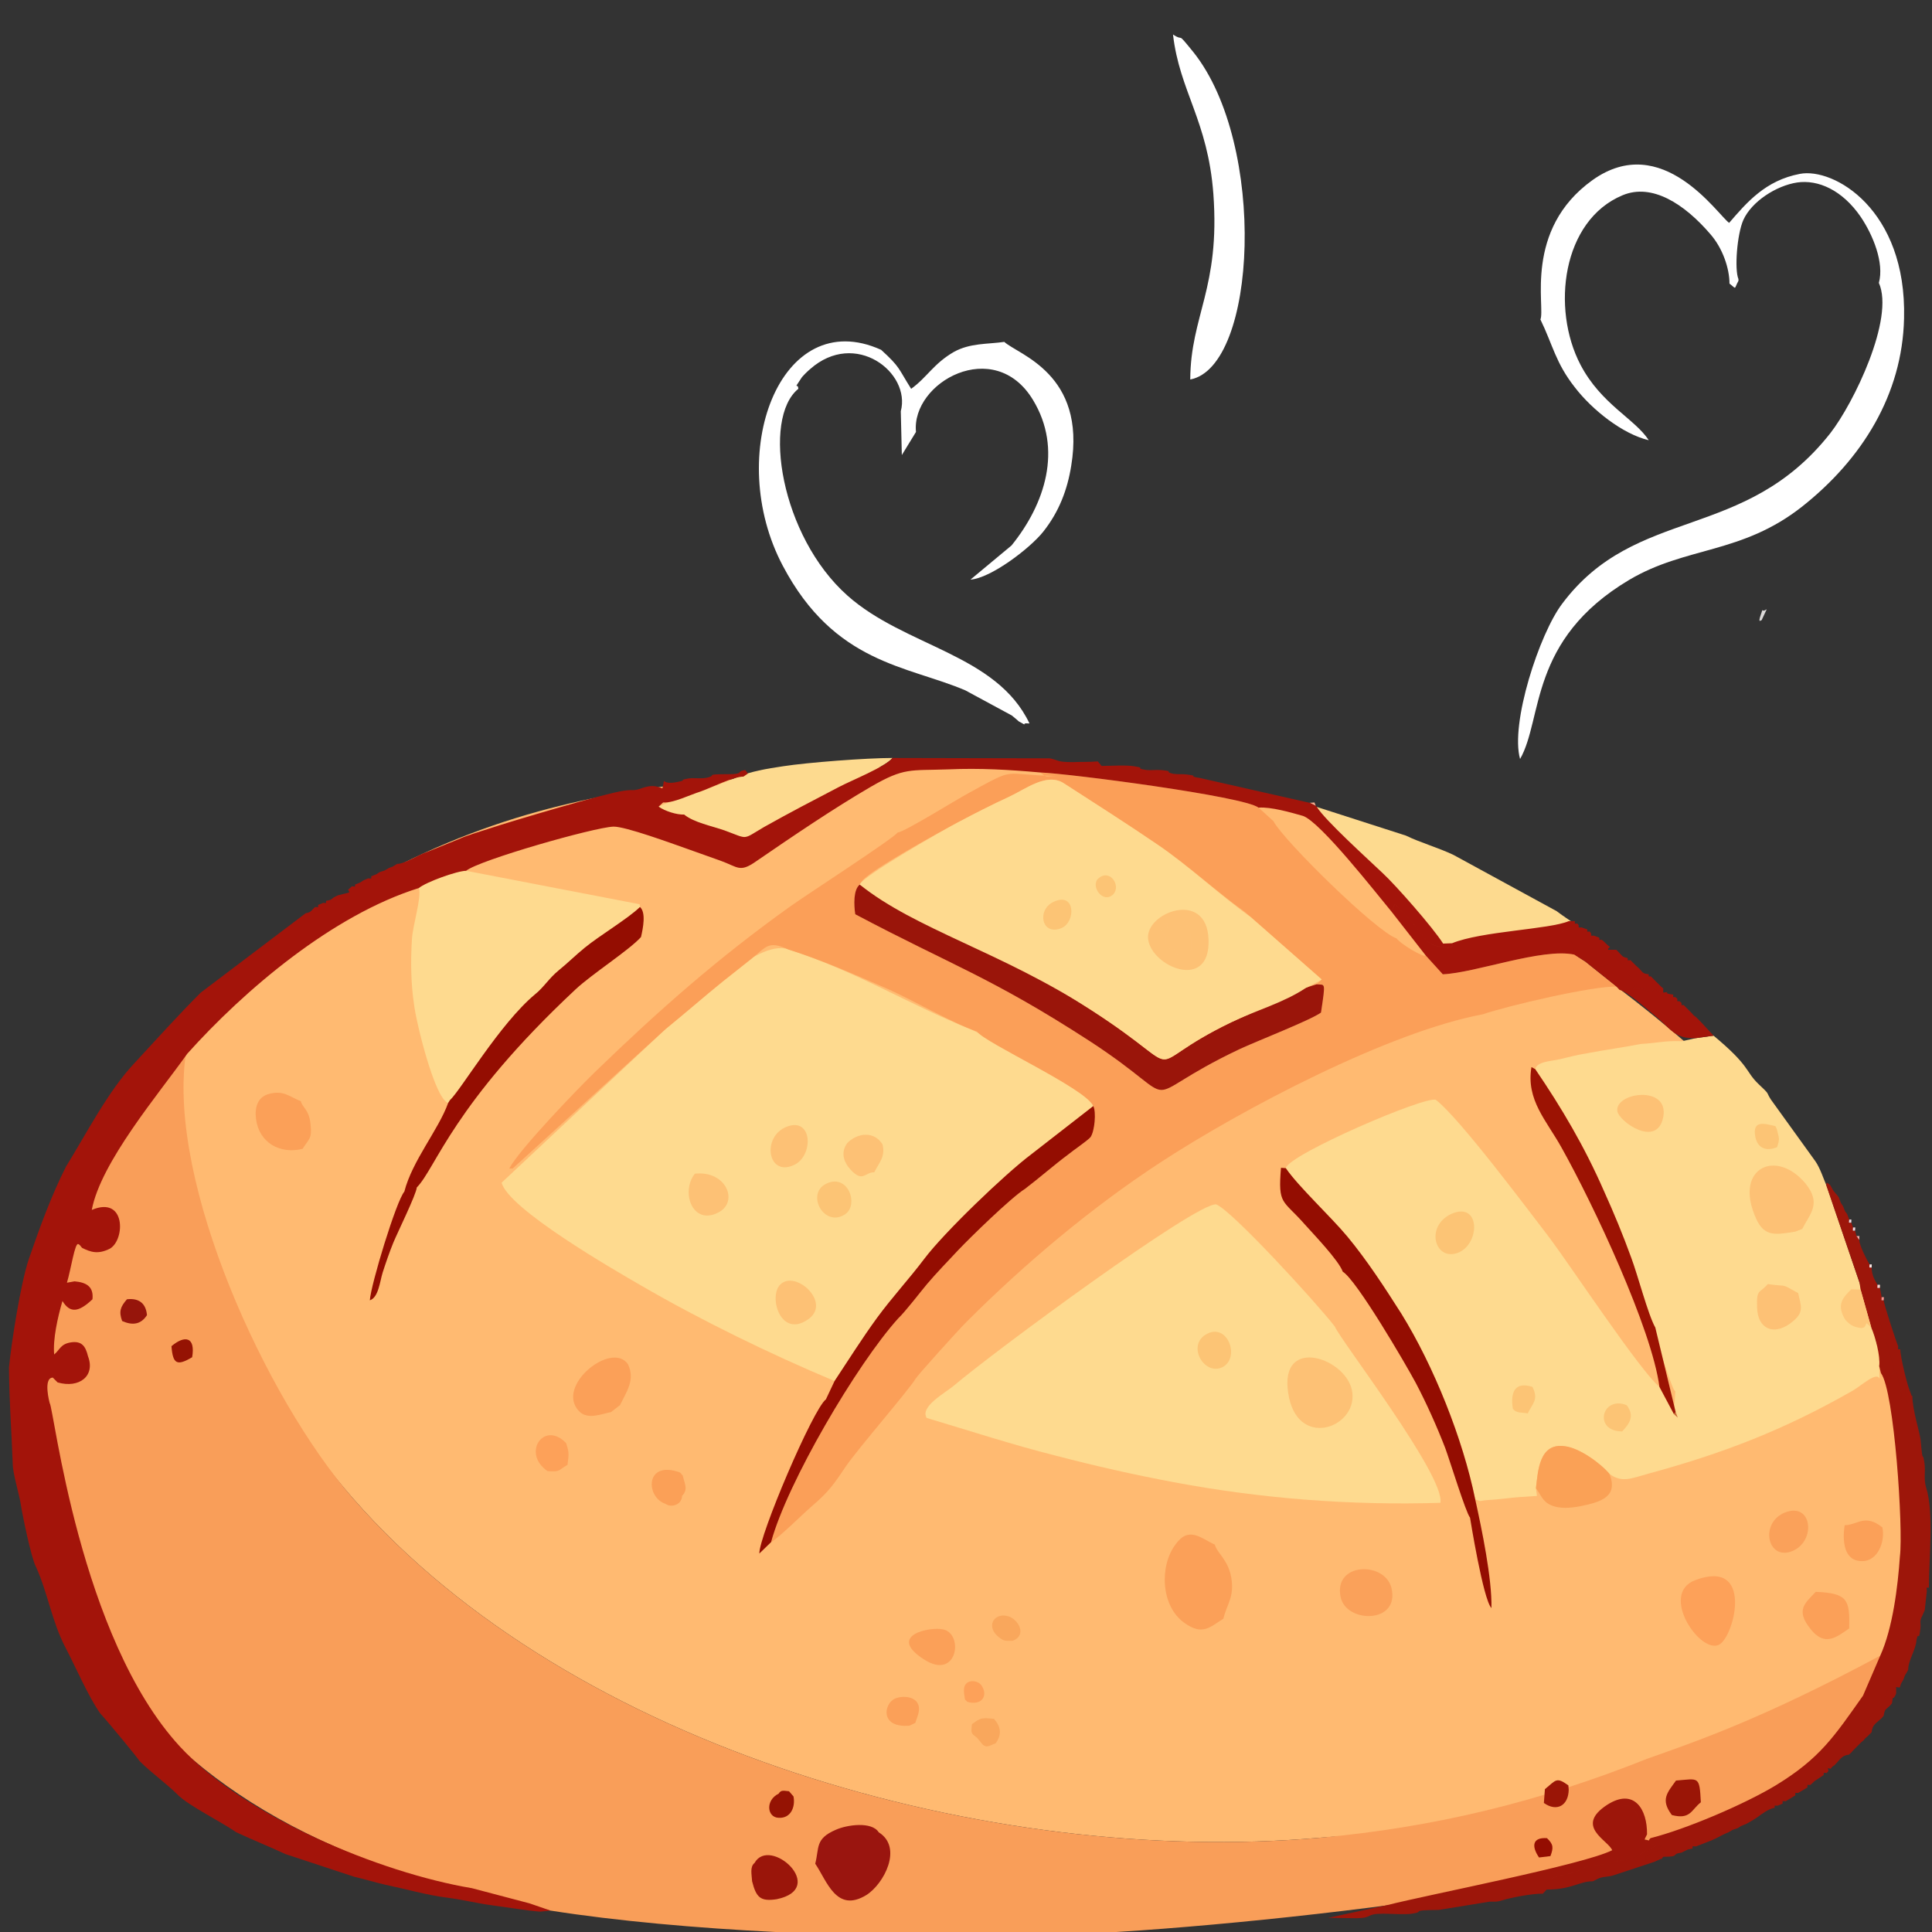 <?xml version="1.0" encoding="UTF-8"?>
<!DOCTYPE svg PUBLIC "-//W3C//DTD SVG 1.1//EN" "http://www.w3.org/Graphics/SVG/1.1/DTD/svg11.dtd">
<!-- Creator: CorelDRAW -->
<svg xmlns="http://www.w3.org/2000/svg" xml:space="preserve" width="56px" height="56px" version="1.1" style="shape-rendering:geometricPrecision; text-rendering:geometricPrecision; image-rendering:optimizeQuality; fill-rule:evenodd; clip-rule:evenodd"
viewBox="0 0 56000 56000"
 xmlns:xlink="http://www.w3.org/1999/xlink"
 xmlns:xodm="http://www.corel.com/coreldraw/odm/2003">
 <rect x="0" y="0" width="56000" height="56000" fill="#333333" stroke="none"/>
 <defs>
  <style type="text/css">
   <![CDATA[
    .fil12 {fill:#940D01}
    .fil20 {fill:#951303}
    .fil18 {fill:#96150B}
    .fil32 {fill:#9A1506}
    .fil6 {fill:#9A150A}
    .fil31 {fill:#9A150F}
    .fil9 {fill:#9C1303}
    .fil7 {fill:#9D160A}
    .fil30 {fill:#A3140A}
    .fil26 {fill:#C76834}
    .fil1 {fill:#DDDBDA}
    .fil24 {fill:#EFD8E0}
    .fil23 {fill:#F8948D}
    .fil29 {fill:#F8F6F7}
    .fil3 {fill:#F99E59}
    .fil21 {fill:#F9A75C}
    .fil16 {fill:#FAA156}
    .fil14 {fill:#FAA15A}
    .fil5 {fill:#FB9F58}
    .fil19 {fill:#FBA057}
    .fil10 {fill:#FBA058}
    .fil22 {fill:#FBAD90}
    .fil28 {fill:#FBB3AD}
    .fil27 {fill:#FBEAE7}
    .fil15 {fill:#FCC475}
    .fil13 {fill:#FDA159}
    .fil11 {fill:#FDC175}
    .fil17 {fill:#FDC679}
    .fil25 {fill:#FDD3CE}
    .fil8 {fill:#FDDA8F}
    .fil4 {fill:#FEDA8F}
    .fil2 {fill:#FFBA71}
    .fil0 {fill:white}
   ]]>
  </style>
 </defs>
 <g id="Слой_x0020_1">
 </g>
 <g id="Слой_x0020_1_0">
 </g>
 <g id="Слой_x0020_1_0_20">
 </g>
 <g id="Слой_x0020_1_0_3">
  <path class="fil0" d="M52090 5290c610,-90 1310,220 1840,990 360,530 690,1340 530,1920 460,1030 -730,3490 -1410,4360 -2490,3160 -5630,2080 -7770,4940 -660,870 -1510,3470 -1220,4500 670,-1170 240,-3450 3160,-5190 1650,-980 3260,-740 5020,-2130 1730,-1370 2900,-3240 2950,-5450 80,-3160 -2040,-4380 -3020,-4190 -1000,190 -1540,830 -2050,1420 -330,-230 -1940,-2680 -3960,-1240 -2010,1440 -1360,3700 -1510,4040 360,740 440,1260 1000,1970 500,650 1380,1350 2140,1530 -400,-620 -1380,-1040 -1980,-2190 -850,-1630 -530,-4180 1220,-4910 860,-360 1800,260 2540,1120 370,420 560,1010 560,1440 220,170 120,170 260,-80l0 -50c-120,-280 -40,-1300 140,-1710 240,-540 960,-1000 1560,-1090z"/>
  <path class="fil0" d="M26110 11920l30 1270 410 -670c-140,-1440 2270,-2780 3390,-930 870,1430 350,3020 -620,4220l-1190 990c590,-40 1730,-910 2110,-1390 460,-580 700,-1220 810,-1910 440,-2670 -1540,-3220 -1940,-3590 -490,70 -990,30 -1460,290 -590,340 -780,740 -1240,1070 -380,-600 -310,-620 -870,-1130 -2940,-1330 -4550,3050 -2850,6260 1500,2840 3600,2890 5290,3610l1350 730c30,20 200,170 200,170 340,180 -10,30 310,60 -960,-2020 -3610,-2220 -5280,-3710 -1930,-1720 -2480,-5130 -1420,-5990 -10,-200 -160,70 80,-300 30,-60 210,-230 260,-270 1310,-1160 2930,100 2630,1220z"/>
  <path class="fil0" d="M34500 11000c10,-1860 870,-2640 670,-5380 -160,-2130 -980,-2970 -1170,-4620 350,230 70,-130 590,510 2140,2680 1850,9120 -90,9490z"/>
  <path class="fil1" d="M51210 17660l-150 320c-10,-20 -120,120 -20,-170 90,-250 -20,-30 170,-150z"/>
  <g id="_3029448732672">
   <path class="fil2" d="M5380 29750c-420,430 -80,2570 20,3230 430,3880 2280,7520 4830,10450 6350,7270 18490,10670 28000,9840 2100,-190 2400,190 6520,-1010 8550,-2940 8930,-3160 9500,-3690 1530,-1430 950,-7090 470,-8840 -1890,-4500 -1660,-6400 -7860,-11130 -2310,-1730 -8390,-7310 -22810,-6280 -3250,530 -11400,-240 -18670,7430z"/>
   <path class="fil3" d="M1300 42030c80,2020 370,10720 14660,13350 3820,600 9280,830 13190,690 2930,220 16920,-1210 18720,-2490 2120,-710 3300,-1180 4250,-2010 2230,-2010 2740,-3770 2380,-3580 -3390,1820 -5290,2470 -6760,2990 -3130,1250 -6180,1990 -9510,2290 -9510,830 -21650,-2570 -28000,-9840 -2550,-2930 -5360,-9150 -4850,-12830 -430,530 -3310,2960 -3750,6290 -550,2720 -390,3610 -330,5140z"/>
   <path class="fil4" d="M28100 29820c-1790,-720 -3300,-1680 -5250,-2300 -930,-340 -2850,1730 -3560,2310l-4750 4450c190,760 3260,2530 4040,2980 1720,1000 3770,2000 5610,2770 870,-1330 1660,-2300 2600,-3540 570,-760 2430,-2540 3190,-3100l1710 -1330c-200,-500 -3270,-2120 -3590,-2240z"/>
   <path class="fil4" d="M26860 41100c1210,360 2530,790 3730,1090 1150,300 2250,550 3420,770 2550,480 5140,680 7740,600 150,-770 -2910,-4730 -3060,-5110 -540,-700 -3010,-3390 -3440,-3540 -570,-60 -6420,4250 -7610,5260 -250,210 -980,600 -780,930z"/>
   <path class="fil5" d="M24920 25640l70 -110c300,-350 2240,-1410 2770,-1690 490,-260 1000,-520 1500,-750 470,-220 1080,-700 1570,-390 930,600 1810,1160 2720,1780 900,610 1690,1350 2530,1950l2230 1960 -150 140c250,30 270,-110 130,820 -300,220 -1870,830 -2360,1060 -3230,1530 -1380,1700 -4340,-230 -2870,-1860 -3990,-2190 -6800,-3680 -40,-260 -60,-710 130,-860zm1620 14320c60,-100 1200,-1370 1480,-1650 1690,-1690 3630,-3320 5620,-4620 2360,-1540 6610,-3780 9340,-4290 690,-240 3250,-840 3880,-800l-910 -730 -320 -200c-930,-200 -2860,530 -3810,570l-490 -540c-80,60 -760,-360 -850,-500 -580,-190 -3280,-2840 -3570,-3400l-430 -390c-420,-330 -5500,-990 -6330,-1020 210,160 130,110 460,100 -1620,-20 -1080,-300 -2520,490 -340,180 -1880,1140 -2070,1150 -130,180 -2680,1830 -3110,2140 -2100,1500 -3800,3000 -5640,4780 -520,500 -2220,2270 -2510,2820l100 0 4430 -4040c560,-450 1090,-920 1660,-1380 270,-210 540,-430 820,-650 440,-350 490,-550 1080,-280 920,290 1890,710 2780,1100 790,340 1960,1030 2690,1280 210,320 3170,1660 3370,2160 90,170 40,730 -80,900 -70,90 -510,390 -630,490 -430,310 -850,680 -1270,1010 -400,250 -1590,1410 -1930,1770 -290,310 -630,660 -910,990 -210,250 -620,790 -840,1000 -1190,1320 -3210,4750 -3680,6480 240,-140 890,-790 1190,-1050 490,-420 630,-630 980,-1150 340,-500 1850,-2240 2020,-2540z"/>
   <path class="fil4" d="M48560 40320l-40 670 -420 -790c-550,-450 -2550,-3470 -3170,-4300 -630,-820 -2630,-3500 -3310,-4020 -290,-130 -4280,1590 -4350,1980 360,530 1310,1410 1790,1990 570,690 1070,1460 1560,2230 940,1520 1780,3620 2140,5380 220,80 90,40 360,20 160,-10 300,-20 460,-40 330,-40 630,-60 970,-80l-30 -220c60,-520 100,-1330 840,-1220 420,50 1030,490 1290,800 360,270 640,130 1110,0 2210,-600 3960,-1280 5940,-2410 220,-120 710,-580 780,-340l-10 -370c40,-290 -220,-1370 -340,-1650l-230 -770 -940 -2770c-100,-230 -200,-550 -340,-750l-1290 -1790c-160,-250 0,-110 -370,-460 -380,-370 -220,-500 -1290,-1390l-510 70 -410 90c-500,-20 -680,50 -1190,80 -510,100 -1040,170 -1560,270 -260,40 -530,110 -780,170 -240,60 -670,60 -720,290 770,1130 1430,2250 1990,3530 290,640 550,1270 790,1930 130,350 1180,3970 1280,3870z"/>
   <path class="fil4" d="M13200 31710c300,-270 1280,-2030 2310,-2890 260,-210 400,-460 680,-690 260,-210 490,-440 760,-660 440,-360 1250,-840 1600,-1180l-10 -80 -5030 -970c-260,0 -1170,330 -1370,500 90,260 -180,1080 -200,1490 -40,640 -30,1260 60,1880 60,510 600,2740 990,2860l210 -260z"/>
   <path class="fil6" d="M38160 28530l-370 120c-90,70 -1820,850 -2100,980 -2840,1370 -1020,1610 -4040,-340 -2630,-1700 -3960,-2250 -6730,-3650 -190,150 -170,600 -130,860 2810,1490 3930,1820 6800,3680 2960,1930 1110,1760 4340,230 490,-230 2060,-840 2360,-1060 140,-930 120,-790 -130,-820z"/>
   <path class="fil7" d="M53930 37380l310 1100c120,280 270,830 230,1120l50 200c390,520 650,4530 550,5310 -60,880 -210,2090 -570,2880l-500 1160c-840,1190 -1250,1820 -2530,2600 -910,550 -2600,1270 -3630,1530 -100,100 30,70 -170,40 130,180 -50,30 120,110 20,10 200,50 210,60l180 -10c-120,90 -90,-10 10,110 -60,40 -290,80 -400,180 -130,110 -60,-80 -90,130l510 -80c520,0 200,-80 530,-120l180 -90 140 -30c0,-90 -20,-60 100,-60l460 -180 130 -60c70,-40 290,-150 350,-170l120 -70 150 -50 90 -60 150 -60 90 -50 120 -70 110 -70c130,-100 350,-260 510,-280 0,-90 -20,-60 80,-60l150 -60c0,-100 -20,-70 90,-70l280 -170c0,-90 -20,-70 80,-70l270 -160c0,-100 -20,-70 80,-70l60 -50 60 -60 270 -180c0,-90 -10,-60 90,-60l50 -60 -20 -80c-190,-40 -140,-50 -260,-160l1080 -1330c350,-490 1120,-2060 1170,-2700 130,-30 190,160 160,0 -40,-270 -20,-300 80,-420 180,230 180,200 200,530 20,300 -60,290 140,370 60,-300 60,90 110,-300 30,-220 -40,-220 60,-410l70 -160 60 -550c0,-120 -40,-100 60,-100 0,-840 150,-2180 -80,-2900 -80,-270 -10,-450 -50,-720 -60,-410 -40,130 -110,-660 -20,-210 -240,-880 -240,-1280l-20 0c-20,380 30,80 -140,210l-50 -410c-210,70 -160,100 -100,340 20,-190 -110,-590 -140,-860 -250,150 -110,60 -250,270 230,-130 -210,-20 190,-210 -50,-280 -120,-470 -180,-720l-80 -240c-10,-20 -20,-30 -20,-50 -10,-10 -10,-20 -20,-40l-450 -1540 -270 -30 30 200zm-13720 17840l-1710 370c280,0 560,10 830,10 480,-10 240,-130 760,-130 230,0 630,30 830,0 430,-60 -120,-100 780,-110l1480 -240c210,0 200,10 370,-40 210,-70 870,-200 1170,-190l110 -120 -80 -100c250,-390 610,-260 1010,-450 270,-130 150,-110 550,-160 320,-30 380,-80 580,-120 -60,-680 110,-330 -300,-630l-270 -590c200,-90 730,-430 850,-390 410,150 320,650 520,940l50 -100c10,-740 -380,-1350 -1150,-860 -970,630 30,1030 140,1320 -830,420 -5300,1280 -6520,1590zm6680 -1280c270,10 550,-110 720,-230 210,-150 -60,-10 80,-40 10,0 30,0 40,0l270 -180c-10,-10 -190,-50 -210,-60 -170,-80 10,70 -120,-110l20 -50c-200,-290 -110,-790 -520,-940 -120,-40 -650,300 -850,390l270 590c410,300 240,-50 300,630zm0 0c-200,40 -260,90 -580,120 -400,50 -280,30 -550,160 -400,190 -760,60 -1010,450l80 100c730,0 940,-240 1340,-240l140 -70c160,-80 270,-40 480,-110l1150 -380c20,-10 120,-50 140,-60 180,-100 -30,110 130,-90l-510 80c30,-210 -40,-20 90,-130 110,-100 340,-140 400,-180 -100,-120 -130,-20 -10,-110l-180 10 -270 180c-10,0 -30,0 -40,0 -140,30 130,-110 -80,40 -170,120 -450,240 -720,230zm6090 -2690c-10,-570 540,-380 1370,-1690l130 -160c170,-220 160,-160 230,-440l250 -60c170,30 80,10 160,-130 110,-170 40,-130 140,-280l50 -90c0,-280 220,-570 240,-860 -200,-80 -120,-70 -140,-370 -20,-330 -20,-300 -200,-530 -100,120 -120,150 -80,420 30,160 -30,-30 -160,0 -50,640 -820,2210 -1170,2700l-1080 1330c120,110 70,120 260,160zm0 0l80 20 50 -60 70 -50c150,-150 200,-280 410,-300l70 -60 50 -60 60 -60 60 -60 60 -60 60 -60 60 -50 60 -70 60 -50 60 -60 60 -60c20,-230 140,-260 300,-420l50 -60c30,-200 60,-170 180,-290l60 -70c40,-320 10,-10 120,-280l0 -190 -250 60c-70,280 -60,220 -230,440l-130 160c-830,1310 -1380,1120 -1370,1690zm920 -14070l270 30 450 1540c10,20 10,30 20,40 0,20 10,30 20,50l80 240c60,250 130,440 180,720 -400,190 40,80 -190,210 140,-210 0,-120 250,-270 30,270 160,670 140,860 -60,-240 -110,-270 100,-340l50 410c170,-130 120,170 140,-210l-50 -140c-70,-140 -280,-1000 -280,-1210 -90,0 -60,20 -60,-90 -40,-70 -420,-1230 -420,-1330 -90,0 -60,20 -60,-90l-50 -270c-100,0 -70,20 -70,-90 -90,-150 -170,-300 -170,-500 -90,0 -60,10 -60,-90 -80,-130 -290,-540 -300,-710l-80 -120 -40 -150c-90,0 -60,20 -60,-90l-50 -140c-100,0 -60,10 -60,-90l-60 -160 -60 -80 -60 -150 -60 -90 -60 -160 -50 -70c-220,-220 -130,-290 -310,-360l0 90 960 2810z"/>
   <path class="fil8" d="M42290 27530c850,-350 2880,-350 3430,-590 -40,-180 -250,-270 -390,-380 -10,0 -180,-130 -210,-150l-2990 -1630c-440,-210 -970,-360 -1380,-560l-2580 -830c-140,230 1330,1620 1750,2010 360,590 1550,1570 1900,2130l470 0z"/>
   <path class="fil4" d="M24920 25640c1620,1300 4100,1950 6730,3650 3020,1950 1200,1710 4040,340 750,-360 1510,-560 2170,-1000 60,-40 400,-190 450,-240l-2060 -1810c-850,-600 -1800,-1490 -2700,-2100 -910,-620 -1790,-1180 -2720,-1780 -490,-310 -1100,170 -1570,390 -500,230 -1010,490 -1500,750 -530,280 -2760,1560 -2840,1800z"/>
   <path class="fil9" d="M48100 40200l420 790 50 -60 -590 -2450c-210,-370 -510,-1530 -700,-2030 -240,-660 -500,-1290 -790,-1930 -560,-1280 -1220,-2400 -1990,-3530l-110 -60c-160,950 430,1540 870,2330 930,1660 2620,5260 2840,6940z"/>
   <path class="fil10" d="M35460 46920c110,-450 320,-620 230,-1190 -100,-540 -400,-690 -480,-960 -400,-180 -750,-550 -1140,0 -470,630 -420,1790 260,2270 530,380 740,120 1130,-120z"/>
   <path class="fil11" d="M37340 40380c240,1630 1970,1030 1860,0 -100,-1000 -2130,-1710 -1860,0z"/>
   <path class="fil11" d="M52040 35700l200 -80c220,-440 570,-730 90,-1320 -840,-1000 -2020,-460 -1480,900 250,660 560,600 1190,500z"/>
   <path class="fil8" d="M21360 22530c-270,120 -740,290 -1020,400 -450,170 -810,250 -1250,450 -260,110 1660,600 1910,690 710,260 500,280 1150,-100 730,-410 1440,-780 2170,-1160 360,-190 1340,-580 1550,-840 -760,0 -2460,130 -3170,240 -470,70 -950,150 -1340,320z"/>
   <path class="fil10" d="M8770 33300c190,-300 280,-290 230,-720 -40,-420 -240,-480 -280,-660 -330,-130 -500,-330 -930,-210 -330,90 -410,400 -370,720 90,700 700,1030 1350,870z"/>
   <path class="fil10" d="M17710 40930l260 -200c190,-390 450,-740 230,-1190 -470,-680 -2110,630 -1420,1360 240,260 640,90 930,30z"/>
   <path class="fil12" d="M26030 38220c220,-210 630,-750 840,-1000 280,-330 620,-680 910,-990 340,-360 1530,-1520 1930,-1770 420,-320 840,-690 1270,-1010 120,-100 560,-400 630,-490 120,-170 170,-730 80,-900l-1800 1400c-760,570 -2530,2270 -3100,3030 -430,570 -930,1110 -1370,1710 -430,590 -820,1210 -1230,1830l-250 530c-380,290 -1940,3960 -1930,4470l340 -330c470,-1730 2490,-5160 3680,-6480z"/>
   <path class="fil11" d="M33620 26950l210 -180c10,160 -70,140 200,110 360,-50 100,-70 310,-200 40,60 170,390 170,400l20 330c-10,150 -10,280 -250,280 -290,10 -200,-60 -120,-160l-420 -60c70,-80 70,-250 50,-320l-170 -200zm-340 280c110,800 1810,1510 1750,0 -50,-1470 -1860,-770 -1750,0zm510 -80c20,70 20,240 -50,320l420 60c-80,100 -170,170 120,160 240,0 240,-130 250,-280l-20 -330c0,-10 -130,-340 -170,-400 -210,130 50,150 -310,200 -270,30 -190,50 -200,-110l-210 180 170 200z"/>
   <path class="fil13" d="M49820 47060c-210,20 -390,10 -500,-170 -80,-140 -10,70 -30,-110l-60 -260c110,250 -20,130 -140,100 -140,-220 -20,-70 -80,-250 -40,-120 -10,-30 -60,-130 0,-10 -50,-80 -70,-120 220,-10 -90,70 160,20 130,-20 0,0 80,-40 330,-150 370,-30 580,-200l40 150c0,10 10,20 10,30 10,10 20,20 20,30 180,350 90,340 50,950zm-680 -1260c-1070,400 170,2200 710,1860 440,-290 970,-2490 -710,-1860zm680 1260c40,-610 130,-600 -50,-950 0,-10 -10,-20 -20,-30 0,-10 -10,-20 -10,-30l-40 -150c-210,170 -250,50 -580,200 -80,40 50,20 -80,40 -250,50 60,-30 -160,-20 20,40 70,110 70,120 50,100 20,10 60,130 60,180 -60,30 80,250 120,30 250,150 140,-100l60 260c20,180 -50,-30 30,110 110,180 290,190 500,170z"/>
   <path class="fil14" d="M38860 46300c170,760 1730,770 1470,-280 -200,-770 -1690,-740 -1470,280z"/>
   <path class="fil10" d="M53600 47200c20,-830 -40,-1020 -970,-1060 -310,330 -600,530 -140,1090 400,500 740,230 1110,-30z"/>
   <path class="fil11" d="M52120 37480c-550,-300 -250,-170 -880,-260 -240,280 -330,130 -310,670 10,660 530,850 1050,400 320,-270 220,-440 140,-810z"/>
   <path class="fil11" d="M22620 37230c-360,350 10,1590 820,1000 660,-480 -380,-1430 -820,-1000z"/>
   <path class="fil11" d="M20140 34020c-420,540 -60,1520 690,1120 590,-310 220,-1220 -690,-1120z"/>
   <path class="fil11" d="M46880 32210c50,300 1150,1080 1330,170 180,-940 -1410,-720 -1330,-170z"/>
   <path class="fil10" d="M53470 44210c0,0 -200,1020 480,1040 490,20 700,-590 610,-980 -510,-400 -710,-70 -1090,-60z"/>
   <path class="fil14" d="M51740 43840c-740,290 -520,1410 210,1120 700,-290 580,-1430 -210,-1120z"/>
   <path class="fil15" d="M42080 35180c-800,360 -480,1420 210,1120 620,-280 610,-1470 -210,-1120z"/>
   <path class="fil11" d="M24560 33130c-200,270 -110,550 100,780 360,380 410,60 680,70 140,-280 330,-450 240,-810 -230,-380 -710,-350 -1020,-40z"/>
   <path class="fil11" d="M22800 32660c-730,290 -550,1460 210,1110 580,-260 550,-1410 -210,-1110z"/>
   <path class="fil12" d="M11720 34540c-230,260 -970,2690 -1000,3150 250,-80 290,-540 370,-800 90,-280 200,-600 310,-870 120,-290 670,-1410 680,-1600 560,-570 1040,-2410 4600,-5740 480,-450 1560,-1140 1900,-1520 60,-260 150,-710 -30,-870 -350,340 -1160,820 -1600,1180 -270,220 -500,450 -760,660 -280,230 -420,480 -680,690 -1030,860 -2160,2790 -2470,3070l-50 80c-280,780 -1040,1670 -1270,2570z"/>
   <path class="fil15" d="M23930 34320c-570,300 -40,1270 560,880 420,-270 90,-1220 -560,-880z"/>
   <path class="fil15" d="M35010 38650c-650,310 -110,1240 420,980 520,-260 170,-1260 -420,-980z"/>
   <path class="fil13" d="M16450 42460c30,-290 60,-330 -40,-630 -640,-670 -1300,290 -540,810 390,30 290,-20 580,-180z"/>
   <path class="fil12" d="M42610 43990c0,0 380,2380 620,2620 20,-850 -280,-2290 -470,-3150 -10,-10 -70,-30 -80,-30 -30,0 -80,-20 -100,140 -20,240 50,170 30,420zm-3690 -7130c400,240 1820,2670 2120,3230 310,590 610,1260 850,1880 130,350 600,1880 720,2020 20,-250 -50,-180 -30,-420 20,-160 70,-140 100,-140 10,0 70,20 80,30 -360,-1760 -1200,-3860 -2140,-5380 -490,-770 -990,-1540 -1560,-2230 -480,-580 -1430,-1460 -1790,-1990l-140 -10c-90,1090 50,910 690,1640 250,280 990,1050 1100,1370z"/>
   <path class="fil16" d="M45090 42540c0,0 190,-220 0,720 -10,50 110,-90 -20,80l620 20c-230,-240 -130,-40 -40,-250 280,80 240,230 540,60 10,-440 -150,-330 -440,-500 -260,-150 -250,-390 -660,-130zm0 720c190,-940 0,-720 0,-720 410,-260 400,-20 660,130 290,170 450,60 440,500 -300,170 -260,20 -540,-60 -90,210 -190,10 40,250l-620 -20c130,-170 10,-30 20,-80zm-570 -120c140,170 180,380 440,490 250,110 570,80 840,30 590,-120 1120,-270 850,-940 -260,-310 -870,-750 -1290,-800 -740,-110 -780,700 -840,1220z"/>
   <path class="fil17" d="M54240 38480l-310 -1100 -270 -10c-250,250 -420,440 -200,840 60,100 180,200 290,240 260,80 300,50 350,-100l140 130z"/>
   <path class="fil15" d="M30540 26140c-500,230 -350,1000 230,760 420,-180 400,-1060 -230,-760z"/>
   <path class="fil15" d="M47150 40730c-720,-290 -980,760 -130,760 230,-240 360,-460 130,-760z"/>
   <path class="fil18" d="M3540 38290c290,130 540,110 720,-170 -30,-340 -230,-500 -580,-460 -190,220 -240,350 -140,630z"/>
   <path class="fil15" d="M43850 40830c110,150 280,100 430,140 150,-300 320,-400 140,-770 -530,-170 -640,180 -570,630z"/>
   <path class="fil15" d="M51500 32720l-40 -80c-310,-70 -680,-190 -580,320 70,330 330,420 630,290 90,-270 50,-260 -10,-530z"/>
   <path class="fil19" d="M19290 43590c170,120 470,30 480,-230 -60,-250 -60,-380 -270,-450l-320 -80c-90,350 -30,500 110,760zm0 0c-140,-260 -200,-410 -110,-760l320 80c210,70 210,200 270,450 180,-190 80,-330 20,-590l-80 -90c-1020,-370 -1000,720 -420,910z"/>
   <path class="fil20" d="M4970 39020c40,520 160,580 600,320 100,-590 -210,-650 -600,-320z"/>
   <path class="fil15" d="M31840 25460c-250,210 130,760 430,460 230,-250 -100,-750 -430,-460z"/>
   <path class="fil21" d="M28900 47410c-30,-320 -40,-130 60,-410 510,-150 570,190 390,560 430,-160 170,-620 -120,-710 -390,-120 -650,250 -330,560zm0 0c190,160 190,150 450,150 180,-370 120,-710 -390,-560 -100,280 -90,90 -60,410z"/>
   <polygon class="fil22" points="38140,23360 38100,23260 37960,23270 "/>
   <path class="fil23" d="M54600 37690c0,-110 40,-90 -60,-90 0,110 -30,90 60,90z"/>
   <path class="fil24" d="M53770 35670c0,-110 40,-90 -60,-90 0,110 -30,90 60,90z"/>
   <path class="fil25" d="M54490 37330c0,-110 30,-90 -70,-90 0,110 -30,90 70,90z"/>
   <path class="fil24" d="M53660 35440c0,-110 30,-90 -60,-90 0,100 -40,90 60,90z"/>
   <polygon class="fil26" points="48520,40990 48630,41090 48570,40930 "/>
   <path class="fil27" d="M54250 36740c0,-110 30,-90 -60,-90 0,100 -30,90 60,90z"/>
   <path class="fil28" d="M53890 35940c0,-210 30,-70 -80,-120l80 120z"/>
   <polygon class="fil25" points="53300,34710 53250,34640 "/>
   <polygon class="fil29" points="53420,34960 53360,34870 "/>
   <polygon class="fil27" points="53540,35190 53480,35110 "/>
   <g>
    <path class="fil30" d="M5820 28770c-670,670 -1260,1330 -1900,2020 -780,820 -1410,2060 -2010,3030 -430,850 -770,1790 -1080,2690 -230,690 -500,2400 -570,3130 10,1080 70,1720 110,2810 0,250 200,920 230,1140 40,280 310,1590 440,1820 340,740 460,1580 850,2330 300,570 670,1440 1020,1930 130,130 1130,1340 1130,1370 360,360 780,650 1130,1000 320,310 1250,770 1680,1070 470,220 950,410 1420,630l2000 660c310,70 630,170 900,230 530,110 1250,310 1760,370 470,60 960,180 1360,230 460,60 900,140 1360,180l310 -30 -610 -210 -1670 -440c-2680,-450 -6590,-2080 -8460,-4100 -2920,-3160 -3660,-9840 -3780,-9960 0,0 -200,-730 90,-740l140 140c630,180 1100,-190 880,-760 -70,-290 -180,-450 -500,-400 -300,50 -310,210 -480,350 -40,-440 100,-1070 240,-1550 220,360 470,330 870,-50 40,-370 -180,-490 -520,-520l-220 40c120,-400 230,-1170 330,-1120 60,30 60,60 110,110 240,120 460,200 810,20 440,-260 460,-1540 -530,-1120 260,-1380 1930,-3350 2770,-4530 1650,-1840 4210,-4020 6710,-4800 200,-170 1110,-500 1370,-500 380,-310 3710,-1260 4270,-1280 340,-10 1700,490 2100,630 340,120 680,240 1010,360 500,180 550,350 1020,20 1050,-720 2240,-1530 3340,-2170 970,-560 1120,-460 2240,-500 910,-40 1760,10 2660,90 830,30 5910,690 6330,1020 350,-30 940,140 1290,240 510,180 2120,2240 2560,2770l100 -210c320,320 490,490 780,870 120,170 210,280 420,340 30,10 600,130 460,-80l-260 10c-290,-460 -1370,-1690 -1760,-2050 -410,-390 -1660,-1520 -1900,-1910l-30 -30 -180 -90 -3180 -720c-400,-60 20,-50 -370,-100 -140,-20 -250,0 -400,-20 -310,-70 70,-70 -360,-110 -130,-10 -290,10 -410,0 -410,-60 30,-50 -370,-110 -210,-40 -700,-10 -940,-10l-110 -130c-240,20 -480,10 -720,20 -480,0 -390,-50 -670,-110l-4560 -10c-210,260 -1190,650 -1550,840 -730,380 -1440,750 -2170,1160 -650,380 -440,360 -1150,100 -370,-130 -890,-230 -1170,-460 -210,10 -560,-100 -740,-230l130 -120c300,20 770,-220 1090,-320 310,-110 940,-430 1240,-430l130 -90 -80 -100c-290,40 0,120 -500,120 -680,0 -340,30 -560,90 -210,60 -420,0 -620,40 -300,60 40,30 -260,90 -570,130 -350,-230 -460,190 -230,-90 -350,-80 -550,-20 -340,120 -230,40 -570,90 -530,70 -3310,900 -3880,1090 -270,90 -660,200 -920,320l-890 360c-280,90 -650,350 -880,350l-130 80 -110 40 -120 70 -150 50 -90 60 -150 60c0,90 20,60 -90,60l-140 60 -90 60 -150 60c0,90 20,50 -90,50 -200,190 -80,40 -80,180l-320 80c-240,100 -130,130 -350,160 0,90 20,60 -80,60l-150 60c0,90 20,60 -90,60 -110,100 -100,150 -270,180l-3040 2300zm34510 -2350l1000 1280 490 540c950,-40 2880,-770 3810,-570 -30,-570 -300,-530 -320,-630 0,-20 -20,-30 -30,-40 350,-170 210,-100 580,270l270 210c240,110 60,20 250,210l70 60c110,120 80,0 150,200 -310,170 -260,0 -650,-80l910 730 80 90c230,50 810,570 1020,740 460,370 560,690 1200,660l510 -70 -390 -420 -60 -60 -60 -60 -70 -50 -50 -60 -60 -60 -60 -60 -60 -60 -60 -60c-80,0 -60,30 -60,-60l-60 -50c-90,0 -60,20 -60,-70l-60 -50c-90,0 -60,20 -60,-70 -400,-50 20,-100 -290,-60l-260 -100c-160,130 -70,100 -250,30 -240,-100 -100,-20 -380,-40 120,-170 110,0 -210,-600 -10,-10 -40,-60 -50,-80 -40,-50 -60,-60 -90,-80l-360 -370c20,-140 150,10 -60,-180l-60 -60 -60 -50c-90,0 -70,20 -70,-60l-160 -60c-100,0 -80,20 -80,-60l-40 -60c-100,0 -70,30 -70,-60l-170 -60c-100,0 -80,30 -80,-60l-40 -50c-100,0 -70,30 -70,-70l-180 0c-560,240 -2530,290 -3380,640 140,210 -430,90 -460,80 -210,-60 -300,-170 -420,-340 -290,-380 -460,-550 -780,-870l-100 210zm7880 2350l0 -120 -60 -50 -60 -60 -60 -60 -60 -60 -60 -60 -60 -60c-80,0 -60,20 -60,-60 -190,-20 -170,-60 -290,-180l-70 -60 -50 -50 -60 -60 -60 -60c-100,0 -80,30 -80,-60 -170,-30 -160,-70 -270,-180l-60 -60 -240 0 360 370c30,20 50,30 90,80 10,20 40,70 50,80 320,600 330,430 210,600 280,20 140,-60 380,40 180,70 90,100 250,-30l260 100zm-2580 -1100l320 200c390,80 340,250 650,80 -70,-200 -40,-80 -150,-200l-70 -60c-190,-190 -10,-100 -250,-210l-270 -210c-370,-370 -230,-440 -580,-270 10,10 30,20 30,40 20,100 290,60 320,630z"/>
   </g>
   <path class="fil31" d="M23630 54020c340,500 610,1440 1480,910 510,-320 1070,-1380 360,-1820 -200,-320 -920,-220 -1250,-70 -600,260 -470,520 -590,980z"/>
   <path class="fil10" d="M27340 47230c-370,-90 -1670,170 -540,880 950,600 1140,-750 540,-880z"/>
   <path class="fil6" d="M22510 55050c1510,-310 -200,-1850 -640,-1050 -140,110 -80,340 -70,530 120,470 240,590 710,520z"/>
   <path class="fil10" d="M26360 50020l170 -80c60,-200 180,-400 50,-600 -130,-180 -460,-190 -650,-100 -320,160 -420,850 430,780z"/>
   <path class="fil20" d="M22570 51990c-390,190 -340,690 0,700 350,20 490,-310 430,-620l-130 -150c-140,-10 -230,-50 -300,70z"/>
   <path class="fil21" d="M28320 50370c-80,-310 70,-420 390,-410l-80 570 -210 -40c150,210 230,120 440,40 180,-250 160,-470 -50,-710 -340,-30 -380,-40 -640,160 -20,250 -40,250 150,390zm0 0l100 120 210 40 80 -570c-320,-10 -470,100 -390,410z"/>
   <path class="fil13" d="M27970 49260l70 70c440,120 610,-200 400,-490 -90,-110 -270,-140 -380,-80 -180,100 -110,340 -90,500z"/>
   <path class="fil32" d="M48580 51610c-250,350 -460,550 -120,1000 540,140 560,-150 840,-370 -40,-780 -60,-680 -720,-630z"/>
   <path class="fil32" d="M44780 51860l-30 400c380,270 710,70 720,-380l-10 -130c-350,-250 -350,-160 -680,110z"/>
   <path class="fil12" d="M44840 53280c-430,-30 -450,240 -230,560l330 -40c90,-240 90,-340 -100,-520z"/>
  </g>
 </g>
</svg>
